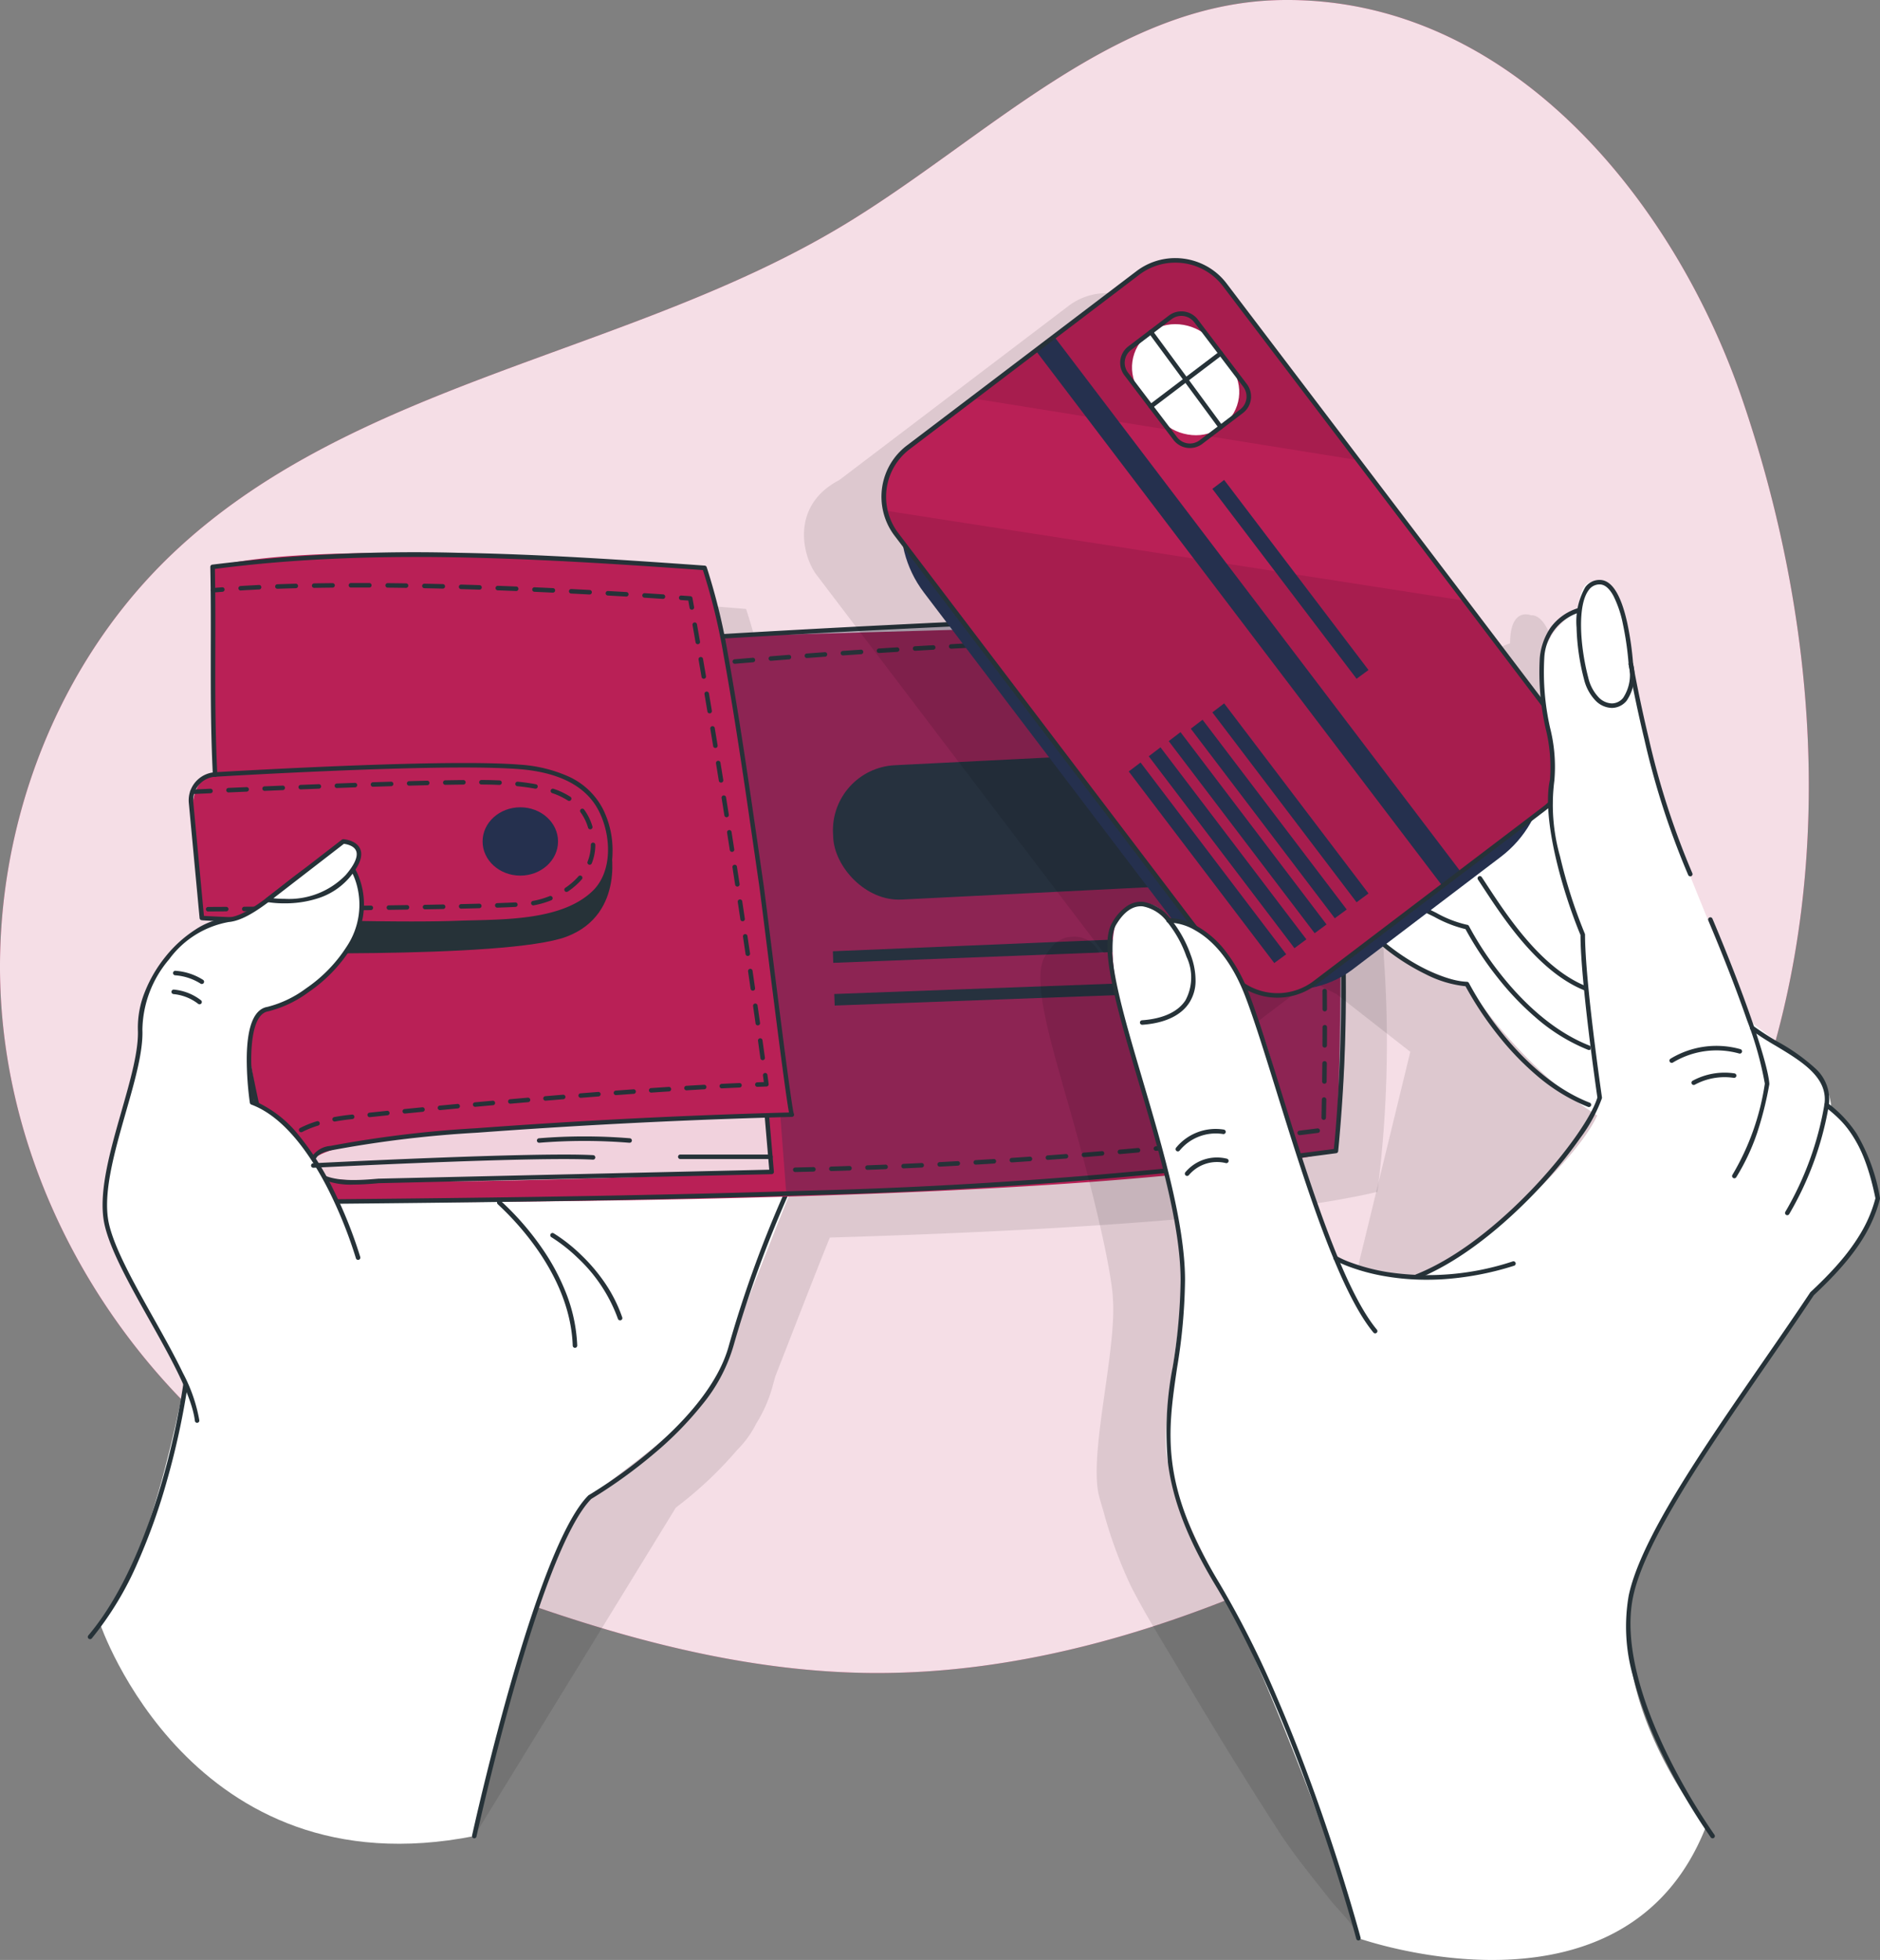 <svg xmlns="http://www.w3.org/2000/svg" width="181.705" height="189.406" viewBox="0 0 181.705 189.406">
  <rect x="0" y="0" width="181.705" height="189.406" fill="#808080" stroke="none"/>
  <g id="Wallet-bro_1_" data-name="Wallet-bro (1)" transform="translate(-42.2 -40.078)">
    <g id="freepik--background-simple--inject-17" transform="translate(42.2 40.077)">
      <path id="Path_2303" data-name="Path 2303" d="M165.988,40.083c-16.074.275-28.468,13.419-42.228,21.734C102.983,74.372,76.3,76.922,58.746,93.7,46.733,105.193,40.8,122.5,42.48,139.041s10.76,32.04,23.9,42.232c8.376,6.494,18.205,10.874,28.236,14.3,10.166,3.467,20.751,6.039,31.494,6.175,14.887.188,29.511-4.314,42.979-10.668,9.367-4.415,18.4-9.812,25.765-17.092A72.049,72.049,0,0,0,210.8,149.6c9.035-22.428,7.6-48.136-.236-71.014C204.085,59.66,188.242,39.7,165.988,40.083Z" transform="translate(-42.2 -40.077)" fill="#b92056"/>
      <path id="Path_2304" data-name="Path 2304" d="M165.988,40.083c-16.074.275-28.468,13.419-42.228,21.734C102.983,74.372,76.3,76.922,58.746,93.7,46.733,105.193,40.8,122.5,42.48,139.041s10.76,32.04,23.9,42.232c8.376,6.494,18.205,10.874,28.236,14.3,10.166,3.467,20.751,6.039,31.494,6.175,14.887.188,29.511-4.314,42.979-10.668,9.367-4.415,18.4-9.812,25.765-17.092A72.049,72.049,0,0,0,210.8,149.6c9.035-22.428,7.6-48.136-.236-71.014C204.085,59.66,188.242,39.7,165.988,40.083Z" transform="translate(-42.2 -40.077)" fill="#fff" opacity="0.85"/>
    </g>
    <g id="freepik--Wallet--inject-17" transform="translate(50.685 93.465)">
      <path id="Path_2305" data-name="Path 2305" d="M191.314,206.7c-.114-3.288-.328-6.795-.681-10.424-.476-7.249-1.384-14.018-3.031-18.275h0c-9.066-1.856-56.162,1.6-56.2,1.6l-.293-1.31-.118-.52-.21-.913-.057-.21c-.306-1.231-.651-2.45-1.052-3.659h0s-35.7-3.188-47.546-.1h0v.31l.035,2.921c.035,5.655-.1,10.961.2,16.786v.044h0a.95.95,0,0,0-.17,0,2.511,2.511,0,0,0-2.039,1.655h0a2.5,2.5,0,0,0-.127,1.057l.157,1.838v.087c.437,4.638.873,9.232.873,9.232h0s.227.022.6.039l1.961.14c-4.175.384-8.734,5.9-8.533,10.633s-4.367,13.66-3.227,18.778c.873,4,5.367,10.432,7.555,15.319l-.17.969L69.47,272.324c.655-.961,6.55,24.673,33.931,19.245l19.481-31.738h0a37.581,37.581,0,0,0,5.93-5.576,9.7,9.7,0,0,0,1.838-2.542h0a13.581,13.581,0,0,0,1.576-3.581c.087-.332.179-.659.275-1,1.59-4.048,3.712-9.572,5.266-13.4,20.524-.611,42.075-1.865,52.9-4.411h.022A114.126,114.126,0,0,0,191.314,206.7Zm-105.4,17.935a31.523,31.523,0,0,1-.306-3.568c.24,1.258.5,2.511.777,3.769C86.226,224.769,86.068,224.7,85.911,224.638Z" transform="translate(-66.046 -167.525)" opacity="0.1"/>
      <path id="Path_2306" data-name="Path 2306" d="M64.36,308.283s8.769,25.926,36.162,20.5c0,0,6.079-28.538,11.17-32.752,3.284-2.707,10.537-7.563,12.088-11.079s7.777-20.21,8.983-22.219S119.7,237.61,119.7,237.61L89.635,253.121,72.91,282.816S69.7,302.03,64.36,308.283Z" transform="translate(-63.168 -204.737)" fill="#fff"/>
      <path id="Path_2307" data-name="Path 2307" d="M61.848,370.773a.218.218,0,0,1-.167-.359c3.635-4.3,5.937-10.667,7.228-15.256a73.493,73.493,0,0,0,1.954-9.038.218.218,0,0,1,.433.058,73.941,73.941,0,0,1-1.964,9.093A58.9,58.9,0,0,1,66.48,363.3a31.116,31.116,0,0,1-4.465,7.4A.218.218,0,0,1,61.848,370.773Z" transform="translate(-61.63 -265.755)" fill="#263238"/>
      <path id="Path_2308" data-name="Path 2308" d="M146.888,366.218a.219.219,0,0,1-.214-.265c.015-.069,1.537-7,3.666-14.462,1.251-4.387,2.464-8.1,3.606-11.037,1.435-3.69,2.766-6.167,3.957-7.361a.219.219,0,0,1,.045-.035,47.432,47.432,0,0,0,6.026-4.34c2.853-2.419,6.478-6.149,7.541-10.186a112.563,112.563,0,0,1,5.343-14.722.218.218,0,1,1,.4.175,112.117,112.117,0,0,0-5.321,14.658,16,16,0,0,1-3.056,5.714,33.482,33.482,0,0,1-4.631,4.7,48.171,48.171,0,0,1-6.057,4.365c-1.143,1.159-2.435,3.578-3.84,7.191-1.137,2.923-2.346,6.624-3.593,11-2.125,7.453-3.644,14.366-3.659,14.435A.218.218,0,0,1,146.888,366.218Z" transform="translate(-109.534 -241.955)" fill="#263238"/>
      <path id="Path_2309" data-name="Path 2309" d="M159.741,319.951a.218.218,0,0,1-.218-.211c-.228-6.432-5.037-11.6-7.094-13.525l-.118-.111-.038-.038a.221.221,0,0,1,.288-.334.217.217,0,0,1,.073.078l.092.087a27.1,27.1,0,0,1,3.9,4.529,21.172,21.172,0,0,1,2.233,4.181,15.6,15.6,0,0,1,1.1,5.118.218.218,0,0,1-.21.226Z" transform="translate(-112.653 -243.087)" fill="#263238"/>
      <path id="Path_2310" data-name="Path 2310" d="M195.316,220.231c-24.14,5.677-101.888,4.93-101.888,4.93a50.142,50.142,0,0,1-2.21-8.882c-1.528-8.083-2.956-18.385-2.956-18.385l-2.572-.179s-.437-4.594-.873-9.232S87,183.85,87,183.85L86.812,167.8l-.048-4.009c11.843-3.092,47.547.1,47.547.1l1.114,3.869.62,2.742,56.193-1.585C197.39,182.235,195.316,220.231,195.316,220.231Z" transform="translate(-74.664 -162.393)" fill="#b92056"/>
      <rect id="Rectangle_499" data-name="Rectangle 499" width="42.403" height="12.999" rx="6.298" transform="translate(71.713 20.876) rotate(-2.862)" fill="#263238"/>
      <path id="Path_2311" data-name="Path 2311" d="M268.9,246.54l.118,1.245-42.437,1.642-.035-1.118Z" transform="translate(-154.532 -209.768)" fill="#263238"/>
      <path id="Path_2312" data-name="Path 2312" d="M269.283,256.45l.039,1.118-42.433,1.568-.039-1.114Z" transform="translate(-154.701 -215.35)" fill="#263238"/>
      <path id="Path_2313" data-name="Path 2313" d="M258.357,176.549s6.262,29.695,3.087,51.319c0,0-39.6,4.646-53.158,3.9l-.555-7.227,1.135-.175s-5.467-41.249-6.708-46.228C202.16,178.134,249.318,174.689,258.357,176.549Z" transform="translate(-140.792 -170.031)" fill="#25304e" opacity="0.3"/>
      <path id="Path_2314" data-name="Path 2314" d="M154.831,286.91l.467,5.463s-39.913,1.747-43.424.476.188-3.3,9.472-4.026S154.831,286.91,154.831,286.91Z" transform="translate(-89.197 -232.509)" fill="#fff" opacity="0.8"/>
      <ellipse id="Ellipse_139" data-name="Ellipse 139" cx="3.646" cy="3.301" rx="3.646" ry="3.301" transform="translate(38.158 24.628)" fill="#25304e"/>
      <path id="Path_2315" data-name="Path 2315" d="M97.65,232.963a.218.218,0,0,1-.209-.157,142.022,142.022,0,0,1-5.17-27.313.218.218,0,1,1,.435-.039,141.581,141.581,0,0,0,5.107,27.071c16.14-.138,33.337-.319,50.612-.872a474.418,474.418,0,0,0,50.9-4.031c.114-1.093.731-7.413.721-16.179-.01-8.834-.676-22.022-3.789-34.761-2.934-.54-13.41-.439-30.342.293-13.008.563-25.353,1.306-25.476,1.314a.218.218,0,1,1-.026-.436c.123-.007,12.471-.751,25.483-1.314,7.643-.331,14.017-.535,18.944-.608,6.172-.091,10.088.027,11.64.35a.218.218,0,0,1,.168.162,130.306,130.306,0,0,1,3.058,18.507c.509,5.291.771,10.843.777,16.5a161.286,161.286,0,0,1-.742,16.39.218.218,0,0,1-.186.192,474.149,474.149,0,0,1-51.116,4.059c-17.339.555-34.6.736-50.787.874Z" transform="translate(-78.89 -169.976)" fill="#263238"/>
      <path id="Path_2316" data-name="Path 2316" d="M102.617,223.42a7.216,7.216,0,0,1-3.144-.553,1.722,1.722,0,0,1-.915-2.115,2.344,2.344,0,0,1,1.824-1.07,109.8,109.8,0,0,1,14.145-1.711c9.989-.741,20.133-1.251,30.156-1.517-.011-.057-.023-.123-.036-.2-.049-.281-.114-.7-.193-1.241-.141-.966-.333-2.38-.573-4.2-.44-3.357-.964-7.525-1.385-10.873-.351-2.8-.628-5-.71-5.561-.164-1.126-.329-2.271-.489-3.379-.889-6.159-1.809-12.528-2.933-18.745v0a59.626,59.626,0,0,0-2-8.218c-17-1.213-32.3-2.053-47.166-.112.053,2.684.047,5.283.041,7.8-.009,4.046-.018,7.868.195,12.061A.218.218,0,1,1,89,183.8c-.214-4.2-.2-8.031-.2-12.084.006-2.574.012-5.236-.045-7.984a.218.218,0,0,1,.19-.221,159.657,159.657,0,0,1,23.772-1.144c7.951.141,15.806.666,23.823,1.239a.218.218,0,0,1,.192.151,60.06,60.06,0,0,1,2.055,8.418c1.126,6.225,2.046,12.6,2.936,18.76.16,1.107.325,2.253.489,3.378.082.562.36,2.772.711,5.569.7,5.591,2,15.951,2.221,16.661a.218.218,0,0,1-.177.338q-1.093.028-2.188.061l.448,5.235a.218.218,0,0,1-.213.237l-37.985.873C104.367,223.346,103.5,223.42,102.617,223.42Zm39.73-6.464c-9.25.28-18.585.767-27.788,1.45a109.441,109.441,0,0,0-14.09,1.7c-.617.123-1.279.318-1.514.826a1.3,1.3,0,0,0,.718,1.544c1.394.714,3.859.5,5.331.374h.014l37.759-.868Z" transform="translate(-76.913 -162.333)" fill="#263238"/>
      <path id="Path_2317" data-name="Path 2317" d="M102.764,300.17a.218.218,0,0,1-.207-.15,3.6,3.6,0,0,1-.177-.93.218.218,0,1,1,.436-.024,3.167,3.167,0,0,0,.155.817.218.218,0,0,1-.207.287Z" transform="translate(-84.585 -239.24)" fill="#263238"/>
      <path id="Path_2318" data-name="Path 2318" d="M103.178,286.871a.218.218,0,0,1-.2-.3,4.211,4.211,0,0,1,1.011-1.473.218.218,0,0,1,.3.315,3.778,3.778,0,0,0-.908,1.32A.218.218,0,0,1,103.178,286.871Zm2.355-2.372a.218.218,0,0,1-.1-.412,9.845,9.845,0,0,1,1.619-.65.218.218,0,0,1,.129.417,9.41,9.41,0,0,0-1.547.62A.217.217,0,0,1,105.533,284.5Zm3.242-1.035a.218.218,0,0,1-.039-.433c.465-.086.963-.158,1.48-.215l.224-.025a.218.218,0,1,1,.048.434l-.224.025c-.506.056-.994.127-1.449.211A.222.222,0,0,1,108.775,283.464Zm3.386-.422a.218.218,0,0,1-.023-.435l1.7-.178a.218.218,0,1,1,.045.434l-1.7.177Zm3.4-.35a.218.218,0,0,1-.021-.436l1.7-.168a.218.218,0,1,1,.042.435l-1.7.168Zm3.4-.332a.218.218,0,0,1-.021-.436l1.7-.161a.218.218,0,0,1,.041.435l-1.7.161Zm3.4-.318a.218.218,0,0,1-.02-.436l1.7-.154a.218.218,0,0,1,.039.435l-1.7.154Zm3.4-.3a.218.218,0,0,1-.019-.436l1.7-.148a.218.218,0,0,1,.037.435l-1.7.147Zm3.4-.292a.218.218,0,0,1-.018-.436l1.7-.141a.218.218,0,1,1,.035.435l-1.7.141Zm3.4-.277a.218.218,0,0,1-.017-.436l1.7-.133a.218.218,0,0,1,.033.435l-1.7.133Zm3.406-.262a.218.218,0,0,1-.016-.436l1.7-.124a.218.218,0,0,1,.031.436l-1.7.124Zm3.407-.243a.218.218,0,0,1-.015-.436c.578-.039,1.152-.077,1.705-.113a.218.218,0,0,1,.028.436c-.553.036-1.126.074-1.7.113Zm3.409-.22a.218.218,0,0,1-.013-.436c.582-.035,1.156-.068,1.705-.1a.218.218,0,0,1,.024.436c-.549.031-1.122.064-1.7.1Zm3.411-.189a.218.218,0,0,1-.011-.436c.589-.029,1.164-.056,1.708-.079a.218.218,0,0,1,.018.436c-.543.023-1.117.049-1.7.079Z" transform="translate(-84.912 -228.469)" fill="#263238"/>
      <path id="Path_2319" data-name="Path 2319" d="M209.548,278.861a.218.218,0,0,1-.007-.437l.632-.022-.086-.634a.218.218,0,1,1,.433-.058l.118.873a.218.218,0,0,1-.209.247l-.873.031Z" transform="translate(-144.831 -227.219)" fill="#263238"/>
      <path id="Path_2320" data-name="Path 2320" d="M202.255,220.121a.218.218,0,0,1-.216-.188q-.117-.84-.234-1.679a.218.218,0,0,1,.432-.061q.118.84.235,1.68a.218.218,0,0,1-.186.246Zm-.471-3.358a.218.218,0,0,1-.216-.188q-.119-.839-.239-1.678a.218.218,0,1,1,.432-.062q.12.839.239,1.678a.218.218,0,0,1-.186.247Zm-.48-3.356a.218.218,0,0,1-.216-.187q-.121-.839-.243-1.677a.218.218,0,1,1,.432-.063q.122.839.243,1.678a.218.218,0,0,1-.185.247Zm-.488-3.355a.218.218,0,0,1-.216-.187q-.123-.839-.247-1.677a.218.218,0,1,1,.432-.064q.124.838.248,1.677a.218.218,0,0,1-.184.248Zm-.5-3.354a.218.218,0,0,1-.216-.186q-.125-.838-.252-1.676a.218.218,0,0,1,.432-.065q.127.838.252,1.677a.218.218,0,0,1-.184.248Zm-.507-3.352a.218.218,0,0,1-.216-.185q-.128-.838-.257-1.675a.218.218,0,1,1,.432-.066q.129.838.257,1.676a.218.218,0,0,1-.183.249Zm-.516-3.351a.218.218,0,0,1-.215-.185q-.13-.837-.262-1.675a.218.218,0,0,1,.431-.068q.131.837.262,1.675a.218.218,0,0,1-.182.249Zm-.526-3.349a.218.218,0,0,1-.215-.184q-.133-.837-.267-1.674a.218.218,0,1,1,.431-.069q.134.837.267,1.674a.218.218,0,0,1-.181.25Zm-.536-3.348a.218.218,0,0,1-.215-.184q-.135-.837-.272-1.673a.218.218,0,0,1,.431-.07q.137.837.272,1.674a.218.218,0,0,1-.181.25Zm-.546-3.346a.218.218,0,0,1-.215-.183q-.138-.836-.277-1.672a.218.218,0,0,1,.431-.072q.139.836.277,1.673a.218.218,0,0,1-.18.251Zm-.556-3.344a.218.218,0,0,1-.215-.182q-.14-.836-.282-1.671a.218.218,0,1,1,.431-.073q.142.836.282,1.672a.218.218,0,0,1-.179.251A.221.221,0,0,1,197.132,186.607Zm-.567-3.342a.218.218,0,0,1-.215-.182q-.143-.835-.288-1.671a.218.218,0,1,1,.43-.074q.145.836.288,1.671a.219.219,0,0,1-.215.255Zm-.578-3.341a.218.218,0,0,1-.215-.181q-.146-.835-.293-1.669a.218.218,0,1,1,.43-.076q.147.835.293,1.67a.218.218,0,0,1-.215.256Z" transform="translate(-137.027 -171.056)" fill="#263238"/>
      <path id="Path_2321" data-name="Path 2321" d="M193.709,173.241a.218.218,0,0,1-.215-.18l-.127-.706-.7-.049a.218.218,0,0,1,.03-.436l.873.061a.218.218,0,0,1,.2.179l.157.873a.218.218,0,0,1-.215.257Z" transform="translate(-135.328 -167.705)" fill="#263238"/>
      <path id="Path_2322" data-name="Path 2322" d="M136,170.626h-.015c-.577-.038-1.172-.077-1.77-.115a.218.218,0,0,1,.028-.436c.6.038,1.195.077,1.772.115a.218.218,0,0,1-.014.436Zm-3.542-.224h-.013l-1.772-.1a.218.218,0,1,1,.025-.436l1.773.1a.218.218,0,0,1-.013.436Zm-3.547-.2H128.9l-1.771-.092a.218.218,0,0,1,.022-.436l1.772.092a.218.218,0,0,1-.011.436Zm-3.546-.179h-.01l-1.773-.081a.218.218,0,0,1,.019-.436l1.774.081a.218.218,0,0,1-.01.436Zm-3.547-.155h-.009c-.593-.024-1.19-.047-1.773-.068a.218.218,0,0,1,.016-.436c.584.021,1.182.044,1.775.068a.218.218,0,0,1-.009.437ZM95.2,169.818a.218.218,0,0,1-.013-.436c.572-.035,1.169-.067,1.775-.1a.218.218,0,0,1,.021.436c-.6.028-1.2.06-1.769.095Zm23.074-.081h-.007c-.594-.02-1.191-.038-1.774-.055a.218.218,0,0,1,.013-.437c.583.017,1.181.035,1.776.055a.218.218,0,0,1-.007.437Zm-19.527-.087a.218.218,0,0,1-.008-.437c.576-.02,1.174-.039,1.777-.054a.218.218,0,0,1,.011.437c-.6.015-1.2.034-1.773.054Zm15.978-.015h-.005c-.6-.015-1.192-.028-1.774-.04a.218.218,0,0,1,.009-.437c.583.012,1.18.025,1.776.04a.218.218,0,0,1-.005.437Zm-3.55-.071h0c-.6-.009-1.193-.017-1.774-.022a.218.218,0,0,1,0-.437h0c.581.006,1.179.013,1.776.022a.218.218,0,0,1,0,.437Zm-8.877,0a.218.218,0,0,1,0-.437c.578-.01,1.176-.017,1.777-.023a.218.218,0,1,1,0,.437c-.6.005-1.2.013-1.774.023Zm5.326-.031h0c-.6,0-1.195,0-1.774,0h0a.218.218,0,0,1,0-.437c.58,0,1.178,0,1.777,0a.218.218,0,0,1,0,.437Z" transform="translate(-80.417 -166.139)" fill="#263238"/>
      <path id="Path_2323" data-name="Path 2323" d="M89.128,170.547a.218.218,0,0,1-.017-.436l.873-.07a.218.218,0,0,1,.035.435l-.873.07Z" transform="translate(-76.997 -166.674)" fill="#263238"/>
      <path id="Path_2324" data-name="Path 2324" d="M105.515,224.681c-4.722,0-10.343-.162-13.274-.258-1.823-.06-3.6-.127-5.016-.189-.609-.027-1.116-.051-1.469-.071-.173-.01-.307-.018-.4-.025l-.11-.01-.041-.006a.222.222,0,0,1-.187-.2h0L83.977,212.79a2.716,2.716,0,0,1,2.55-2.968c4.629-.268,16.239-.89,24.037-.89,2.275,0,4.087.053,5.386.157a13.66,13.66,0,0,1,4.6,1.09,6.966,6.966,0,0,1,3.443,3.182,8.893,8.893,0,0,1,.934,4.272,5.7,5.7,0,0,1-1.629,3.993,10.437,10.437,0,0,1-5.549,2.468,41.831,41.831,0,0,1-6.321.479c-.5.012-.979.023-1.435.04C108.8,224.658,107.293,224.681,105.515,224.681Zm-20.077-.975c1.452.1,12.271.538,20.077.538,1.772,0,3.271-.023,4.457-.068.459-.016.936-.028,1.441-.04,3.943-.094,8.85-.211,11.578-2.826,1.991-1.911,1.8-5.42.607-7.752-1.2-2.365-3.782-3.722-7.683-4.035-1.288-.1-3.088-.156-5.352-.156-7.786,0-19.386.622-24.012.89a2.28,2.28,0,0,0-2.14,2.491Z" transform="translate(-74.212 -188.583)" fill="#263238"/>
      <path id="Path_2325" data-name="Path 2325" d="M129.674,227.617c0-.31,1.59,6.4-4.218,8.611s-32.686,1.515-32.686,1.515V234.6s19.013.4,22.179.314S129.334,235.879,129.674,227.617Z" transform="translate(-79.172 -199.102)" fill="#263238"/>
      <path id="Path_2326" data-name="Path 2326" d="M170.737,321.376a.218.218,0,0,1-.207-.148,15.054,15.054,0,0,0-3.866-5.868,15.636,15.636,0,0,0-2.566-2.022.218.218,0,0,1,.221-.377,15.739,15.739,0,0,1,2.638,2.075,17.009,17.009,0,0,1,2.189,2.541,14.051,14.051,0,0,1,1.8,3.511.218.218,0,0,1-.207.289Z" transform="translate(-119.291 -247.166)" fill="#263238"/>
      <path id="Path_2327" data-name="Path 2327" d="M86.028,225.394a.218.218,0,0,1,0-.437l1.747-.01a.218.218,0,1,1,0,.437l-1.747.01Zm3.493-.021a.218.218,0,0,1,0-.437l1.747-.012a.218.218,0,1,1,0,.437l-1.747.012Zm3.494-.025a.218.218,0,0,1,0-.437l1.747-.014a.218.218,0,0,1,0,.437l-1.747.014Zm3.494-.03a.218.218,0,0,1,0-.437l1.747-.017a.218.218,0,1,1,0,.437l-1.747.017Zm3.494-.036a.218.218,0,0,1,0-.437l1.747-.02a.218.218,0,1,1,.005.437l-1.747.02Zm3.494-.043a.218.218,0,0,1,0-.437l1.746-.025a.218.218,0,0,1,.007.437l-1.747.025Zm3.493-.052a.218.218,0,0,1,0-.437l1.746-.031a.218.218,0,1,1,.008.437l-1.747.031Zm3.493-.067a.218.218,0,0,1,0-.437c.619-.014,1.207-.028,1.745-.042a.218.218,0,1,1,.012.437c-.539.014-1.127.028-1.747.042Zm3.492-.094a.218.218,0,0,1-.007-.437c.674-.023,1.26-.047,1.742-.071a.218.218,0,0,1,.022.436c-.484.024-1.072.048-1.749.071Zm3.483-.219a.218.218,0,0,1-.038-.433,8.076,8.076,0,0,0,1.631-.472.218.218,0,0,1,.164.4,8.515,8.515,0,0,1-1.719.5A.221.221,0,0,1,117.458,224.807Zm3.215-1.3a.218.218,0,0,1-.123-.4,6.552,6.552,0,0,0,1.269-1.11.218.218,0,1,1,.329.287,6.989,6.989,0,0,1-1.353,1.184A.217.217,0,0,1,120.673,223.5Zm2.227-2.625a.218.218,0,0,1-.2-.3,4.386,4.386,0,0,0,.313-1.624.218.218,0,0,1,.218-.218h0a.218.218,0,0,1,.218.219,4.821,4.821,0,0,1-.344,1.786A.218.218,0,0,1,122.9,220.88Zm.059-3.425a.218.218,0,0,1-.209-.155,4.793,4.793,0,0,0-.732-1.494.218.218,0,1,1,.351-.259,5.3,5.3,0,0,1,.8,1.627.218.218,0,0,1-.209.281Zm-2.037-2.744a.217.217,0,0,1-.119-.035,6.942,6.942,0,0,0-1.526-.724.218.218,0,1,1,.142-.413,7.376,7.376,0,0,1,1.622.771.218.218,0,0,1-.119.4Zm-36.413-.663a.218.218,0,0,1-.01-.436l1.744-.08a.218.218,0,0,1,.02.436l-1.743.08ZM88,213.89a.218.218,0,0,1-.009-.436l1.746-.076a.218.218,0,1,1,.019.436l-1.746.076Zm3.491-.15a.218.218,0,0,1-.009-.437l1.746-.072a.218.218,0,1,1,.018.436l-1.745.072Zm3.491-.142a.218.218,0,0,1-.008-.437l1.746-.068a.218.218,0,0,1,.017.436l-1.745.068Zm22.679-.07a.22.22,0,0,1-.041,0c-.518-.1-1.094-.178-1.71-.239a.218.218,0,1,1,.043-.435c.629.063,1.217.145,1.748.245a.218.218,0,0,1-.04.433Zm-19.188-.063a.218.218,0,0,1-.008-.437l1.746-.063a.218.218,0,0,1,.015.436l-1.745.062Zm3.492-.122a.218.218,0,0,1-.007-.437l1.747-.055a.218.218,0,0,1,.013.436l-1.746.055Zm3.492-.106a.218.218,0,0,1-.006-.437c.608-.017,1.2-.032,1.747-.045a.218.218,0,1,1,.01.437c-.551.013-1.138.028-1.745.045Zm8.732-.072h-.01l-.444-.017c-.358-.012-.793-.019-1.294-.022a.218.218,0,0,1,0-.437c.5,0,.944.01,1.306.022l.448.017a.218.218,0,0,1-.009.436Zm-5.24-.009a.218.218,0,0,1,0-.437c.627-.011,1.216-.02,1.748-.025a.218.218,0,1,1,0,.437c-.531.005-1.118.014-1.744.025Z" transform="translate(-74.395 -190.699)" fill="#263238"/>
      <path id="Path_2328" data-name="Path 2328" d="M89.886,268.624s-3.607-12.529-10.245-15c0,0-1.31-8.55,1.52-9.022s10.821-5.738,8.734-12.31-8.354,3.3-12.529,3.677-8.734,5.9-8.546,10.638-4.367,13.664-3.227,18.778,8.166,14.236,8.734,18.983" transform="translate(-63.759 -200.475)" fill="#fff"/>
      <path id="Path_2328_-_Outline" data-name="Path 2328 - Outline" d="M74.044,284.306a.218.218,0,0,1-.217-.192c-.292-2.444-2.385-6.173-4.41-9.778-1.854-3.3-3.771-6.717-4.321-9.183-.656-2.943.512-7.028,1.642-10.979.854-2.987,1.661-5.809,1.58-7.837a9.156,9.156,0,0,1,.684-3.7,13.035,13.035,0,0,1,2-3.4,12.127,12.127,0,0,1,2.838-2.574,7.26,7.26,0,0,1,3.22-1.189c1.495-.136,3.334-1.593,5.112-3,2.163-1.713,4.206-3.331,5.813-2.84.816.25,1.415,1.007,1.831,2.315a7.311,7.311,0,0,1,.247,3.487,8.8,8.8,0,0,1-1.2,3.089,14.5,14.5,0,0,1-4.045,4.158,11.034,11.034,0,0,1-3.906,1.857c-1.312.219-1.615,2.552-1.639,4.471a30.27,30.27,0,0,0,.281,4.178,11.229,11.229,0,0,1,4.371,3.4,26.589,26.589,0,0,1,3.238,5.081,43.293,43.293,0,0,1,2.648,6.61.218.218,0,0,1-.42.121,42.826,42.826,0,0,0-2.622-6.541c-1.562-3.1-4.129-7.061-7.489-8.31a.218.218,0,0,1-.14-.172,30.771,30.771,0,0,1-.3-4.37c.036-3.036.71-4.685,2-4.9a10.6,10.6,0,0,0,3.728-1.785,14.062,14.062,0,0,0,3.922-4.028,7.286,7.286,0,0,0,.912-6.216c-.369-1.161-.873-1.825-1.542-2.03a3.186,3.186,0,0,0-2.415.592,26.8,26.8,0,0,0-3,2.173c-1.829,1.448-3.719,2.946-5.344,3.094a9.11,9.11,0,0,0-5.759,3.6,10.716,10.716,0,0,0-2.588,6.809c.083,2.1-.733,4.953-1.6,7.975-1.115,3.9-2.267,7.929-1.635,10.764.536,2.4,2.437,5.789,4.275,9.064,1.019,1.815,2.072,3.691,2.888,5.391a15.333,15.333,0,0,1,1.574,4.55.218.218,0,0,1-.191.243Z" transform="translate(-63.476 -200.193)" fill="#263238"/>
      <path id="Path_2329" data-name="Path 2329" d="M101.45,231.932s5,.908,7.716-2.266-.41-3.376-.41-3.376Z" transform="translate(-84.061 -198.361)" fill="#fff"/>
      <path id="Path_2329_-_Outline" data-name="Path 2329 - Outline" d="M102.8,231.989h0a10.239,10.239,0,0,1-1.675-.124.218.218,0,0,1-.094-.388l7.306-5.642a.218.218,0,0,1,.147-.045c.051,0,1.264.091,1.626.949.289.686-.069,1.623-1.064,2.787a6.712,6.712,0,0,1-3.15,2.017A10.3,10.3,0,0,1,102.8,231.989Zm-1.085-.488c.276.027.649.052,1.085.052a7.63,7.63,0,0,0,5.915-2.31c.867-1.013,1.21-1.82.994-2.333s-.935-.641-1.175-.674Z" transform="translate(-83.779 -198.079)" fill="#263238"/>
      <path id="Path_2330" data-name="Path 2330" d="M83.286,256.19a.217.217,0,0,1-.117-.034,5.291,5.291,0,0,0-2.466-.809.218.218,0,1,1,.03-.436,5.729,5.729,0,0,1,2.67.876.218.218,0,0,1-.117.4Z" transform="translate(-72.26 -214.483)" fill="#263238"/>
      <path id="Path_2331" data-name="Path 2331" d="M82.866,260.494a.217.217,0,0,1-.133-.046,4.605,4.605,0,0,0-2.385-.942.218.218,0,0,1,.041-.435A5.041,5.041,0,0,1,83,260.1a.218.218,0,0,1-.134.391Z" transform="translate(-72.063 -216.826)" fill="#263238"/>
      <path id="Path_2332" data-name="Path 2332" d="M111.278,296.853a.218.218,0,0,1-.011-.436c.214-.011,21.474-1.1,27.055-.782a.218.218,0,1,1-.025.436c-.709-.041-1.673-.058-2.815-.058-7.816,0-24.005.83-24.192.84Z" transform="translate(-89.475 -237.391)" fill="#263238"/>
      <path id="Path_2333" data-name="Path 2333" d="M169.982,292.158l-.028,0a53.618,53.618,0,0,0-8.688,0,.218.218,0,0,1-.035-.435,54.075,54.075,0,0,1,8.78,0,.218.218,0,0,1-.028.435Z" transform="translate(-117.623 -235.111)" fill="#263238"/>
      <path id="Line_15" data-name="Line 15" d="M8.43-.063H-.282A.218.218,0,0,1-.5-.282.218.218,0,0,1-.282-.5H8.43a.218.218,0,0,1,.218.218A.218.218,0,0,1,8.43-.063Z" transform="translate(57.549 58.683)" fill="#263238"/>
      <path id="Path_2334" data-name="Path 2334" d="M210.4,232.867a.218.218,0,0,1,0-.437c.579-.013,1.166-.028,1.745-.043a.218.218,0,1,1,.012.437c-.58.015-1.167.03-1.747.043Zm3.492-.093a.218.218,0,0,1-.006-.437c.579-.017,1.166-.036,1.745-.056a.218.218,0,0,1,.015.436c-.579.02-1.167.038-1.747.056Zm3.491-.118a.218.218,0,0,1-.008-.437c.579-.022,1.166-.045,1.745-.068a.218.218,0,0,1,.018.436c-.579.024-1.167.047-1.746.068Zm3.491-.143a.218.218,0,0,1-.01-.436c.579-.026,1.166-.053,1.744-.081a.218.218,0,1,1,.021.436c-.579.028-1.166.055-1.746.081Zm3.489-.168a.218.218,0,0,1-.011-.436c.579-.03,1.165-.061,1.743-.093a.218.218,0,0,1,.024.436c-.579.032-1.166.063-1.745.093Zm3.488-.193a.218.218,0,0,1-.013-.436c.578-.034,1.165-.07,1.743-.106a.218.218,0,1,1,.027.436c-.579.036-1.166.072-1.744.106Zm3.487-.217a.218.218,0,0,1-.014-.436c.578-.038,1.164-.078,1.742-.118a.218.218,0,0,1,.03.436c-.578.04-1.165.08-1.744.118Zm3.485-.242a.218.218,0,0,1-.016-.436c.578-.042,1.164-.086,1.741-.13a.218.218,0,0,1,.033.435c-.578.044-1.164.088-1.743.13Zm3.483-.267a.218.218,0,0,1-.017-.436c.577-.046,1.163-.094,1.74-.143a.218.218,0,1,1,.036.435c-.578.048-1.164.1-1.742.143Zm3.481-.292a.218.218,0,0,1-.019-.436c.577-.05,1.162-.1,1.739-.155a.218.218,0,1,1,.04.435c-.577.053-1.163.1-1.741.155Zm3.479-.317a.218.218,0,0,1-.02-.436c.577-.055,1.161-.111,1.738-.167a.218.218,0,0,1,.043.435c-.577.057-1.162.113-1.739.168Zm3.477-.341a.218.218,0,0,1-.022-.436c.576-.059,1.161-.119,1.737-.18a.218.218,0,0,1,.046.434c-.577.061-1.161.121-1.738.18Zm3.474-.366a.218.218,0,0,1-.023-.435c.576-.063,1.16-.127,1.735-.192a.218.218,0,1,1,.049.434c-.576.065-1.161.13-1.737.192Zm3.472-.391a.218.218,0,0,1-.025-.435c.575-.067,1.159-.136,1.734-.2a.218.218,0,1,1,.052.434c-.576.069-1.16.138-1.736.2Zm3.469-.416a.218.218,0,0,1-.026-.435c.575-.071,1.158-.144,1.732-.217a.218.218,0,1,1,.055.433c-.575.073-1.159.146-1.734.217Zm2.315-1.477h0a.218.218,0,0,1-.214-.223c.012-.583.023-1.17.033-1.744a.218.218,0,0,1,.218-.215h0a.218.218,0,0,1,.215.222c-.01.575-.021,1.162-.033,1.746A.218.218,0,0,1,261.472,227.827Zm.061-3.494h0a.218.218,0,0,1-.215-.221c.008-.584.015-1.171.021-1.746a.218.218,0,0,1,.437,0c-.006.575-.013,1.163-.021,1.748A.218.218,0,0,1,261.532,224.334Zm.035-3.491h0a.218.218,0,0,1-.217-.22c0-.585.006-1.173.007-1.748a.218.218,0,0,1,.218-.218h0a.218.218,0,0,1,.218.219c0,.575,0,1.164-.007,1.749A.218.218,0,0,1,261.567,220.842Zm.006-3.5a.218.218,0,0,1-.218-.218c0-.584,0-1.171-.009-1.745a.218.218,0,0,1,.217-.22h0a.218.218,0,0,1,.218.217c0,.574.007,1.162.009,1.747a.218.218,0,0,1-.218.219Zm-.026-3.493a.218.218,0,0,1-.218-.216c-.007-.585-.016-1.172-.026-1.745a.218.218,0,0,1,.437-.008c.01.574.019,1.161.026,1.747a.218.218,0,0,1-.216.221Zm-.061-3.492a.218.218,0,0,1-.218-.213c-.014-.586-.029-1.174-.046-1.746a.218.218,0,1,1,.436-.013c.017.573.032,1.162.046,1.749a.218.218,0,0,1-.213.223Zm-.1-3.493a.218.218,0,0,1-.218-.211c-.021-.586-.044-1.172-.068-1.743a.218.218,0,1,1,.436-.019c.024.572.047,1.159.068,1.746a.218.218,0,0,1-.21.226Zm-.149-3.488a.218.218,0,0,1-.218-.207c-.029-.587-.061-1.173-.094-1.743a.218.218,0,1,1,.436-.025c.033.571.065,1.158.095,1.746a.218.218,0,0,1-.207.229Zm-.2-3.489a.218.218,0,0,1-.218-.2c-.04-.588-.082-1.174-.126-1.741a.218.218,0,0,1,.435-.034c.044.569.087,1.156.126,1.745a.218.218,0,0,1-.2.233Zm-.271-3.482a.218.218,0,0,1-.217-.2c-.052-.59-.108-1.174-.165-1.738a.218.218,0,0,1,.434-.044c.057.565.113,1.152.166,1.743a.218.218,0,0,1-.2.237Zm-.354-3.477a.218.218,0,0,1-.217-.193c-.069-.591-.141-1.173-.216-1.729a.218.218,0,1,1,.433-.058c.075.559.148,1.144.217,1.737a.218.218,0,0,1-.192.242Zm-.465-3.461a.218.218,0,0,1-.215-.185c-.092-.595-.189-1.173-.288-1.718a.218.218,0,0,1,.43-.078c.1.549.2,1.13.29,1.729a.218.218,0,0,1-.182.249Zm-.628-3.436a.218.218,0,0,1-.213-.172c-.132-.609-.269-1.176-.408-1.686a.218.218,0,1,1,.421-.114c.141.517.28,1.092.413,1.708a.219.219,0,0,1-.214.265Zm-54.755-2.277a.218.218,0,0,1-.019-.436c.006,0,.635-.057,1.738-.148a.218.218,0,0,1,.036.435c-1.1.092-1.73.148-1.736.148Zm3.481-.291a.218.218,0,0,1-.017-.436l1.74-.137a.218.218,0,1,1,.034.435l-1.739.137Zm3.482-.269a.218.218,0,0,1-.016-.436l1.742-.128a.218.218,0,0,1,.031.436l-1.741.128Zm3.484-.251a.218.218,0,0,1-.015-.436l1.743-.119a.218.218,0,1,1,.029.436l-1.742.119Zm3.487-.234a.218.218,0,0,1-.014-.436l1.743-.11a.218.218,0,1,1,.027.436l-1.742.11Zm39.878-.037a.218.218,0,0,1-.2-.138c-.047-.118-.084-.2-.111-.263-.379-.047-.78-.092-1.192-.133a.218.218,0,0,1,.044-.435c.459.046.9.1,1.321.149a.218.218,0,0,1,.164.112,4.064,4.064,0,0,1,.18.409.218.218,0,0,1-.2.3Zm-36.392-.179a.218.218,0,0,1-.013-.436l1.745-.1a.218.218,0,1,1,.025.436l-1.744.1Zm3.489-.2a.218.218,0,0,1-.011-.436l1.745-.091a.218.218,0,0,1,.022.436l-1.744.09Zm3.489-.175a.218.218,0,0,1-.01-.436c.585-.028,1.173-.054,1.746-.079a.218.218,0,1,1,.019.436c-.573.025-1.159.051-1.744.079Zm26.188-.133h-.016c-.552-.041-1.136-.078-1.737-.111a.218.218,0,0,1,.024-.436c.6.033,1.191.07,1.746.111a.218.218,0,0,1-.016.436Zm-22.7-.018a.218.218,0,0,1-.009-.437c.587-.023,1.174-.046,1.746-.066a.218.218,0,0,1,.016.436c-.572.02-1.159.043-1.745.066Zm3.491-.125a.218.218,0,0,1-.007-.437c.588-.018,1.176-.036,1.747-.051a.218.218,0,1,1,.012.437c-.571.015-1.158.032-1.745.051Zm15.718-.048h-.009c-.56-.022-1.146-.04-1.742-.055a.218.218,0,0,1,.011-.437c.6.015,1.186.034,1.747.056a.218.218,0,0,1-.008.437Zm-12.226-.045a.218.218,0,0,1,0-.437c.59-.013,1.178-.024,1.748-.033a.218.218,0,1,1,.007.437c-.569.009-1.156.02-1.745.033Zm8.735-.046h0c-.565-.008-1.152-.014-1.745-.018a.218.218,0,0,1,0-.437h0c.595,0,1.183.009,1.749.018a.218.218,0,0,1,0,.437Zm-5.241-.009a.218.218,0,0,1,0-.437c.592-.006,1.18-.009,1.749-.011h0a.218.218,0,0,1,0,.437c-.567,0-1.155.005-1.745.011Z" transform="translate(-142.02 -172.991)" fill="#263238"/>
    </g>
    <g id="freepik--Card--inject-17" transform="translate(119.907 64.535)">
      <g id="Group_659" data-name="Group 659" transform="translate(0 3.875)" opacity="0.1">
        <path id="Path_2335" data-name="Path 2335" d="M317.053,194.668c-1.087-4.625-2.681-6.363-4.28-7.7a5.6,5.6,0,0,0-2.083-4.114,13.886,13.886,0,0,0-1.747-1.31c-1.921-1.441-4.039-3.057-4.039-3.057-1-2.882-2.345-6.371-3.8-9.8l.074.782c-1.493-3.646-2.956-7.275-3.367-8.48v-.026c.437,1.162.873,2.284,1.354,3.319l-5.467-19.323c-.131-.777-.266-1.542-.4-2.28-.262-2.183-.974-6.3-2.69-6.59a1.426,1.426,0,0,0-.192,0s-2.022-.873-2.022,2.712a5.113,5.113,0,0,0-3.568,4.756,6.385,6.385,0,0,0-.044,2.052c.044.79.135,1.6.258,2.4l-7.747-10.184-.747-.969-9.555-12.577-12.843-16.943a6.013,6.013,0,0,0-8.428-1.148L229.773,118.3l-6.223,4.725c-4.773,2.485-3.528,7.393-2.205,9.135l27.8,36.6a2.9,2.9,0,0,0-.437-.022,2.659,2.659,0,0,0-2.76-1.576,2.275,2.275,0,0,0-1.17.389,2.1,2.1,0,0,0-.782.712,6.212,6.212,0,0,0-.585.838c-1,1.712-.074,5.9,1.371,11.013.092.332.183.651.271.948v.048l.371,1.279c1.415,4.908,4.061,14.546,4.55,19.271.035.437.057.9.066,1.341.031,5.441-2.384,14.55-1.345,18.315.135.493.275.965.415,1.432A42.827,42.827,0,0,0,251.79,230c1.476,2.882,3.236,5.646,4.882,8.437q4.533,7.69,9.38,15.2c1.489,2.3,3.231,4.393,4.917,6.55.773.991,2.459,2.48,2.751,3.751,0,0,14.948,1.236,23.315-4.079l-.786-11.9,5.611-32.249c1.6-2.432,6.55-7.184,7.537-8.686.511-.747,1.009-1.489,1.493-2.214,3.69-3.445,5.537-6.114,6.349-9.218A5.024,5.024,0,0,0,317.053,194.668Zm-52.346,6.31Zm.6.734-.074-.14a17.668,17.668,0,0,0,4.8,1.4C268.293,202.769,266.323,202.49,265.306,201.712Zm6.306,1.445h0l.8.057a6.018,6.018,0,0,1-.8-.057Zm-6.463-1.773-1-1.991c-1.4-4.009-4.555-13.459-4.568-13.5h0A54.586,54.586,0,0,0,257.1,177.9a4.755,4.755,0,0,0,4.459-.7l7.642-5.8c.79.476,1.6.9,2.389,1.279l7.157,5.594-5.677,23.332Zm28.97-53.739h0c.594,2.786,1.533,6.795,2.777,10.677a70,70,0,0,1-2.786-10.677Z" transform="translate(-220.147 -104.96)"/>
        <path id="Path_2336" data-name="Path 2336" d="M315.25,459.45l.044.21S315.281,459.581,315.25,459.45Z" transform="translate(-273.72 -304.649)"/>
      </g>
      <path id="Path_2337" data-name="Path 2337" d="M353.543,194.733c.437-.288,6.839-3.773,10.044,6.677s6.965,28.232,6.965,28.232l-7.616,1.48s-7.057-3.756-13.38-13.162c0,0-8.865-2.3-12.725-7.756-3.493-4.961,7.284-23.175,7.284-23.175Z" transform="translate(-285.484 -147.315)" fill="#fff"/>
      <path id="Path_2338" data-name="Path 2338" d="M379.728,245.046a.218.218,0,0,1-.079-.015c-4.478-1.744-7.853-6.889-9.869-9.963-.182-.278-.354-.54-.513-.779a.218.218,0,1,1,.363-.242c.16.24.333.5.515.782,1.987,3.03,5.314,8.1,9.662,9.8a.218.218,0,0,1-.079.422Z" transform="translate(-304.127 -173.746)" fill="#263238"/>
      <path id="Path_2339" data-name="Path 2339" d="M373.106,254.684a.218.218,0,0,1-.079-.015,17.828,17.828,0,0,1-5-3.067,27.578,27.578,0,0,1-3.739-3.908,32.536,32.536,0,0,1-3.109-4.69,11.994,11.994,0,0,1-3.023-1.19c-.41-.2-.764-.375-1.009-.474a.218.218,0,1,1,.164-.4c.259.1.62.282,1.037.487a10.869,10.869,0,0,0,2.978,1.157.218.218,0,0,1,.185.12,31.348,31.348,0,0,0,3.125,4.732c1.834,2.311,4.807,5.373,8.55,6.831a.218.218,0,0,1-.079.422Z" transform="translate(-297.243 -177.672)" fill="#263238"/>
      <path id="Path_2340" data-name="Path 2340" d="M367.839,264.385a.217.217,0,0,1-.079-.015,17.829,17.829,0,0,1-5-3.067,27.579,27.579,0,0,1-3.739-3.908,32.552,32.552,0,0,1-3.107-4.686,10.876,10.876,0,0,1-3.841-1.156,21.157,21.157,0,0,1-4.334-2.818.218.218,0,1,1,.28-.335c2.671,2.235,5.9,3.794,8.039,3.879a.218.218,0,0,1,.186.12,31.347,31.347,0,0,0,3.125,4.732c1.834,2.311,4.807,5.373,8.55,6.831a.218.218,0,0,1-.079.422Z" transform="translate(-291.977 -181.858)" fill="#263238"/>
      <rect id="Rectangle_500" data-name="Rectangle 500" width="39.861" height="64.983" rx="10.92" transform="translate(4.988 24.111) rotate(-37.22)" fill="#25304e"/>
      <path id="Path_2341" data-name="Path 2341" d="M301.645,150.672l-22.157,16.834a6,6,0,0,1-8.428-1.153l-32.031-42.167a5.887,5.887,0,0,1-1.074-2.306,5.987,5.987,0,0,1,2.223-6.114l6.227-4.725,15.939-12.114a6.013,6.013,0,0,1,8.428,1.153L283.623,117l9.555,12.577,9.607,12.664a6.013,6.013,0,0,1-1.14,8.432Z" transform="translate(-230.092 -96.997)" fill="#b92056"/>
      <path id="Path_2342" data-name="Path 2342" d="M294.685,117l-37.215-5.961,15.952-12.109a6.013,6.013,0,0,1,8.428,1.153Z" transform="translate(-241.171 -96.997)" opacity="0.1"/>
      <path id="Path_2343" data-name="Path 2343" d="M301.841,181.861,279.683,198.7a6,6,0,0,1-8.428-1.153l-32.031-42.167a5.887,5.887,0,0,1-1.074-2.306l55.957,8.7,8.874,11.681A6.013,6.013,0,0,1,301.841,181.861Z" transform="translate(-230.288 -128.185)" opacity="0.1"/>
      <rect id="Rectangle_501" data-name="Rectangle 501" width="8.476" height="11.393" rx="4.08" transform="translate(30.065 10.263) rotate(-37.22)" fill="#fff"/>
      <path id="Rectangle_501_-_Outline" data-name="Rectangle 501 - Outline" d="M2,0H6.913a2,2,0,0,1,2,2V9.83a2,2,0,0,1-2,2H2a2,2,0,0,1-2-2V2A2,2,0,0,1,2,0ZM6.913,11.393A1.565,1.565,0,0,0,8.476,9.83V2A1.565,1.565,0,0,0,6.913.437H2A1.565,1.565,0,0,0,.437,2V9.83A1.565,1.565,0,0,0,2,11.393Z" transform="translate(29.759 10.221) rotate(-37.22)" fill="#263238"/>
      <path id="Line_16" data-name="Line 16" d="M6.474,9.116A.218.218,0,0,1,6.3,9.027L-.458-.152A.218.218,0,0,1-.411-.458a.218.218,0,0,1,.305.046L6.65,8.768a.218.218,0,0,1-.176.348Z" transform="translate(33.803 7.913)" fill="#263238"/>
      <path id="Line_17" data-name="Line 17" d="M-.282,5.059a.218.218,0,0,1-.174-.086.218.218,0,0,1,.042-.306L6.342-.456a.218.218,0,0,1,.306.042.218.218,0,0,1-.042.306L-.15,5.015A.217.217,0,0,1-.282,5.059Z" transform="translate(33.803 9.974)" fill="#263238"/>
      <path id="Path_2344" data-name="Path 2344" d="M307.239,227.353l-1.153.847L292.02,209.685l1.144-.865Z" transform="translate(-260.634 -159.59)" fill="#25304e"/>
      <path id="Path_2345" data-name="Path 2345" d="M311.686,224.015l-1.153.856L296.45,206.325l1.135-.865Z" transform="translate(-263.129 -157.697)" fill="#25304e"/>
      <path id="Path_2346" data-name="Path 2346" d="M316.123,220.685l-1.148.847L300.87,202.969l1.14-.869Z" transform="translate(-265.619 -155.805)" fill="#25304e"/>
      <path id="Path_2347" data-name="Path 2347" d="M320.83,217.691l-1.153.847L305.76,200.219l1.135-.869Z" transform="translate(-268.374 -154.255)" fill="#25304e"/>
      <path id="Path_2348" data-name="Path 2348" d="M325.622,214.1l-1.153.852L310.53,196.6l1.14-.869Z" transform="translate(-271.061 -152.216)" fill="#25304e"/>
      <path id="Path_2349" data-name="Path 2349" d="M325.622,164.657l-1.153.847-13.939-18.35,1.14-.865Z" transform="translate(-271.061 -124.366)" fill="#25304e"/>
      <rect id="Rectangle_502" data-name="Rectangle 502" width="2.24" height="64.935" transform="translate(22.42 9.448) rotate(-37.22)" fill="#25304e"/>
      <path id="Path_2350" data-name="Path 2350" d="M275.567,168.672A6.223,6.223,0,0,1,270.6,166.2l-32.031-42.166a6.145,6.145,0,0,1-1.114-2.391,6.214,6.214,0,0,1,2.3-6.335l6.227-4.725L261.93,98.473A6.176,6.176,0,0,1,265.7,97.2a6.289,6.289,0,0,1,2.73.627,6.166,6.166,0,0,1,2.238,1.838l22.406,29.494,9.607,12.664a6.232,6.232,0,0,1-1.181,8.738L279.338,167.4A6.257,6.257,0,0,1,275.567,168.672ZM265.7,97.64a5.743,5.743,0,0,0-3.5,1.181l-15.939,12.114-6.227,4.725a5.777,5.777,0,0,0-2.142,5.891,5.708,5.708,0,0,0,1.035,2.222l32.032,42.167a5.786,5.786,0,0,0,8.122,1.111l22.158-16.834a5.795,5.795,0,0,0,1.1-8.126l-9.607-12.664L270.316,99.932A5.754,5.754,0,0,0,265.7,97.64Z" transform="translate(-229.811 -96.715)" fill="#263238"/>
      <path id="Path_2351" data-name="Path 2351" d="M312.2,299.851s25.791,9.17,33.594-10.8c0,0-12.205-14.847-5.542-26.979,4.192-7.642,15.786-24.511,15.786-24.511s4.843-4.6,6.349-9.218a17.073,17.073,0,0,0-4.48-8.633,5.613,5.613,0,0,0-2.087-4.114c-2.048-1.493-5.8-4.367-5.8-4.367s-6.175-14.812-7.092-17.489a80.855,80.855,0,0,1-3.681-13.328c-.921-5.59-1.773-11.607-3.729-11.59,0,0-2.018-.873-2.018,2.712,0,0-4.236,2.183-3.611,6.8s1.2,7.009,1.035,9.607.668,11.62,2.755,14.45c0,0,.7,12.664,1.747,15.961.035.1.065.192.1.275,1.1,2.79-9.9,13.537-15.847,16.446,0,0-.624,1.162-2.935.843s-6.218-.467-6.891-2.183-5.149-15.105-5.149-15.105-3.62-17.162-10.852-17.157a2.666,2.666,0,0,0-3.93-1.188c-2.834,1.432-.978,9.24.275,13.511s4.428,15.5,4.943,20.664-2.41,15.515-1.31,19.585,2.323,6.817,5.834,13.481S310.949,294.057,312.2,299.851Z" transform="translate(-258.611 -137.004)" fill="#fff"/>
      <path id="Path_2352" data-name="Path 2352" d="M311.565,340.012a.218.218,0,0,1-.211-.162c-.014-.052-1.406-5.268-3.77-12.056-2.181-6.261-5.658-15.177-9.839-22.1-2.666-4.415-4.125-8.171-4.593-11.82a32.71,32.71,0,0,1,.459-9.282,54.533,54.533,0,0,0,.762-8.382c0-5.4-2.164-12.732-4.072-19.2-1.02-3.456-1.983-6.719-2.531-9.384-.622-3.022-.628-4.912-.021-5.948a4.783,4.783,0,0,1,1.435-1.624,2.421,2.421,0,0,1,1.579-.411,4.217,4.217,0,0,1,2.676,1.691,11.557,11.557,0,0,1,1.919,3.46,6.98,6.98,0,0,1,.461,2.583,3.91,3.91,0,0,1-.611,2.023c-.806,1.235-2.372,1.969-4.53,2.122a.218.218,0,1,1-.031-.436c2.016-.143,3.467-.809,4.195-1.925a4.66,4.66,0,0,0,.1-4.22,11.111,11.111,0,0,0-1.842-3.326,3.807,3.807,0,0,0-2.382-1.537c-.962-.09-1.836.523-2.6,1.821-.542.925-.518,2.769.072,5.64.544,2.646,1.505,5.9,2.522,9.348,1.917,6.5,4.09,13.857,4.09,19.322a54.889,54.889,0,0,1-.767,8.445c-.929,6.318-1.663,11.309,4.076,20.813a92.915,92.915,0,0,1,5.567,11.041c1.469,3.4,2.92,7.15,4.312,11.146,2.369,6.8,3.765,12.032,3.779,12.084a.219.219,0,0,1-.211.274Z" transform="translate(-257.974 -176.947)" fill="#263238"/>
      <path id="Path_2353" data-name="Path 2353" d="M320.528,283.379a.218.218,0,0,1-.168-.079c-3.408-4.1-6.713-14.742-9.369-23.292-1.161-3.738-2.164-6.966-3.03-9.22-1.472-3.831-3.419-5.56-4.793-6.335a5.215,5.215,0,0,0-2.6-.77.218.218,0,1,1-.027-.436,5.58,5.58,0,0,1,2.839.825,9.148,9.148,0,0,1,2.54,2.189,15.766,15.766,0,0,1,2.445,4.37c.871,2.267,1.876,5.5,3.039,9.247,2.644,8.513,5.935,19.107,9.288,23.142a.218.218,0,0,1-.168.358Z" transform="translate(-265.321 -178.983)" fill="#263238"/>
      <path id="Path_2354" data-name="Path 2354" d="M346.336,320.3a23.492,23.492,0,0,1-4.13-.358,19.077,19.077,0,0,1-3.5-.958c-.431-.167-.742-.311-.928-.4-.38-.187-.4-.222-.422-.285a.218.218,0,0,1,.342-.253,8.87,8.87,0,0,0,1.317.59,19,19,0,0,0,3.453.911,26.1,26.1,0,0,0,12.2-1.018.218.218,0,0,1,.131.417,28.814,28.814,0,0,1-7.133,1.322Q347,320.3,346.336,320.3Z" transform="translate(-286.163 -221.087)" fill="#263238"/>
      <path id="Path_2355" data-name="Path 2355" d="M302.608,292.081a.218.218,0,0,1-.169-.357,4.939,4.939,0,0,1,4.615-1.75.218.218,0,1,1-.07.431,4.515,4.515,0,0,0-4.207,1.6A.218.218,0,0,1,302.608,292.081Z" transform="translate(-266.475 -205.27)" fill="#263238"/>
      <path id="Path_2356" data-name="Path 2356" d="M304.658,298.008a.218.218,0,0,1-.167-.358,3.978,3.978,0,0,1,4.015-1.308.218.218,0,1,1-.106.424,3.562,3.562,0,0,0-3.574,1.164A.218.218,0,0,1,304.658,298.008Z" transform="translate(-267.63 -208.825)" fill="#263238"/>
      <path id="Path_2357" data-name="Path 2357" d="M355.488,239.446a.218.218,0,0,1-.081-.421c4.834-1.927,9.257-6.145,11.463-8.488,3.033-3.22,5.521-6.75,6.076-8.613-.116-.8-1.623-11.261-1.633-15.7-1.654-3.955-3.794-11.185-2.951-15.021a15.466,15.466,0,0,0-.416-4.927,24.722,24.722,0,0,1-.568-6.842,6.209,6.209,0,0,1,1.028-2.9,5.177,5.177,0,0,1,2.676-1.9.218.218,0,1,1,.138.414,4.842,4.842,0,0,0-3.409,4.445,24.415,24.415,0,0,0,.564,6.714,15.343,15.343,0,0,1,.412,5.1,18.229,18.229,0,0,0,.549,7.315,48.772,48.772,0,0,0,2.4,7.484.218.218,0,0,1,.017.085c0,4.53,1.619,15.613,1.635,15.724a.218.218,0,0,1-.006.092,14.863,14.863,0,0,1-2.066,3.8,44.837,44.837,0,0,1-4.126,5.034c-2.231,2.369-6.707,6.636-11.619,8.594A.218.218,0,0,1,355.488,239.446Z" transform="translate(-296.263 -140.325)" fill="#263238"/>
      <path id="Path_2358" data-name="Path 2358" d="M394.544,180.782h0a2.285,2.285,0,0,1-1.582-.717,4.506,4.506,0,0,1-1.11-2.075,21.925,21.925,0,0,1-.715-5,6.748,6.748,0,0,1,.837-3.869,1.7,1.7,0,0,1,1.4-.709c1.154,0,2.048,1.391,2.658,4.134a30.092,30.092,0,0,1,.572,3.986,4.434,4.434,0,0,1-.634,3.566A1.863,1.863,0,0,1,394.544,180.782Zm-1.171-11.935a1.267,1.267,0,0,0-1.053.539c-1.113,1.443-.866,5.365-.046,8.493a4.075,4.075,0,0,0,.995,1.875,1.855,1.855,0,0,0,1.275.591h0a1.415,1.415,0,0,0,1.093-.533,4.034,4.034,0,0,0,.534-3.224c0-.007,0-.013,0-.02a29.609,29.609,0,0,0-.564-3.934,10.689,10.689,0,0,0-.9-2.666C394.306,169.224,393.857,168.847,393.373,168.847Z" transform="translate(-316.467 -136.827)" fill="#263238"/>
      <path id="Path_2359" data-name="Path 2359" d="M408.621,207.281a.218.218,0,0,1-.2-.127,76.5,76.5,0,0,1-4.24-13.117c-.975-4.053-1.515-7.191-1.52-7.222a.218.218,0,0,1,.43-.074c.005.031.543,3.157,1.515,7.2a76.071,76.071,0,0,0,4.211,13.033.218.218,0,0,1-.2.31Z" transform="translate(-322.959 -147.051)" fill="#263238"/>
      <path id="Path_2360" data-name="Path 2360" d="M422.8,268.316a.218.218,0,0,1-.186-.333,24.133,24.133,0,0,0,3.132-8.81,33.171,33.171,0,0,0-1.714-6.114c-1-2.883-2.331-6.308-3.743-9.646a.218.218,0,1,1,.4-.17c3.026,7.152,5.336,13.85,5.493,15.925a.216.216,0,0,1,0,.057,34.088,34.088,0,0,1-1.178,4.7,20.793,20.793,0,0,1-2.017,4.285A.218.218,0,0,1,422.8,268.316Z" transform="translate(-332.879 -178.906)" fill="#263238"/>
      <path id="Path_2361" data-name="Path 2361" d="M433.116,285.375a.218.218,0,0,1-.188-.329,30.586,30.586,0,0,0,3.772-10.357c.4-2.622-2.2-4.185-4.724-5.7a27.8,27.8,0,0,1-2.388-1.54.218.218,0,0,1,.262-.349,27.49,27.49,0,0,0,2.35,1.514,18.666,18.666,0,0,1,3.578,2.531,4.038,4.038,0,0,1,1.353,3.609v0a31.023,31.023,0,0,1-3.826,10.506A.218.218,0,0,1,433.116,285.375Z" transform="translate(-338.078 -192.397)" fill="#263238"/>
      <path id="Path_2362" data-name="Path 2362" d="M410.437,355.194a.218.218,0,0,1-.177-.091,60.129,60.129,0,0,1-4.709-8.07,39.629,39.629,0,0,1-2.822-7.565,17.517,17.517,0,0,1-.4-7.712c1.146-5.49,7.117-14.133,12.891-22.491,1.569-2.271,3.191-4.619,4.652-6.817a.217.217,0,0,1,.033-.039c3.653-3.407,5.474-6.037,6.274-9.065-1.2-5.886-3.149-7.458-4.865-8.846a.218.218,0,0,1,.275-.34,11.828,11.828,0,0,1,2.771,2.937,18.188,18.188,0,0,1,2.257,6.212.219.219,0,0,1,0,.1c-.815,3.13-2.667,5.828-6.393,9.306-1.46,2.195-3.078,4.537-4.643,6.8-5.749,8.323-11.694,16.929-12.823,22.332-1.009,4.829,1.176,10.818,3.186,14.992a59.674,59.674,0,0,0,4.673,8.011.218.218,0,0,1-.177.346Z" transform="translate(-322.622 -202.002)" fill="#263238"/>
      <path id="Path_2363" data-name="Path 2363" d="M411.919,273.169a.218.218,0,0,1-.113-.405,8.563,8.563,0,0,1,6.753-.919.218.218,0,0,1-.118.42,8.155,8.155,0,0,0-6.409.872A.218.218,0,0,1,411.919,273.169Z" transform="translate(-328.051 -194.913)" fill="#263238"/>
      <path id="Path_2364" data-name="Path 2364" d="M416.779,278.643a.218.218,0,0,1-.1-.41,6.479,6.479,0,0,1,4.041-.71.218.218,0,1,1-.065.432,6.04,6.04,0,0,0-3.767.662A.218.218,0,0,1,416.779,278.643Z" transform="translate(-330.789 -198.251)" fill="#263238"/>
    </g>
  </g>
</svg>
